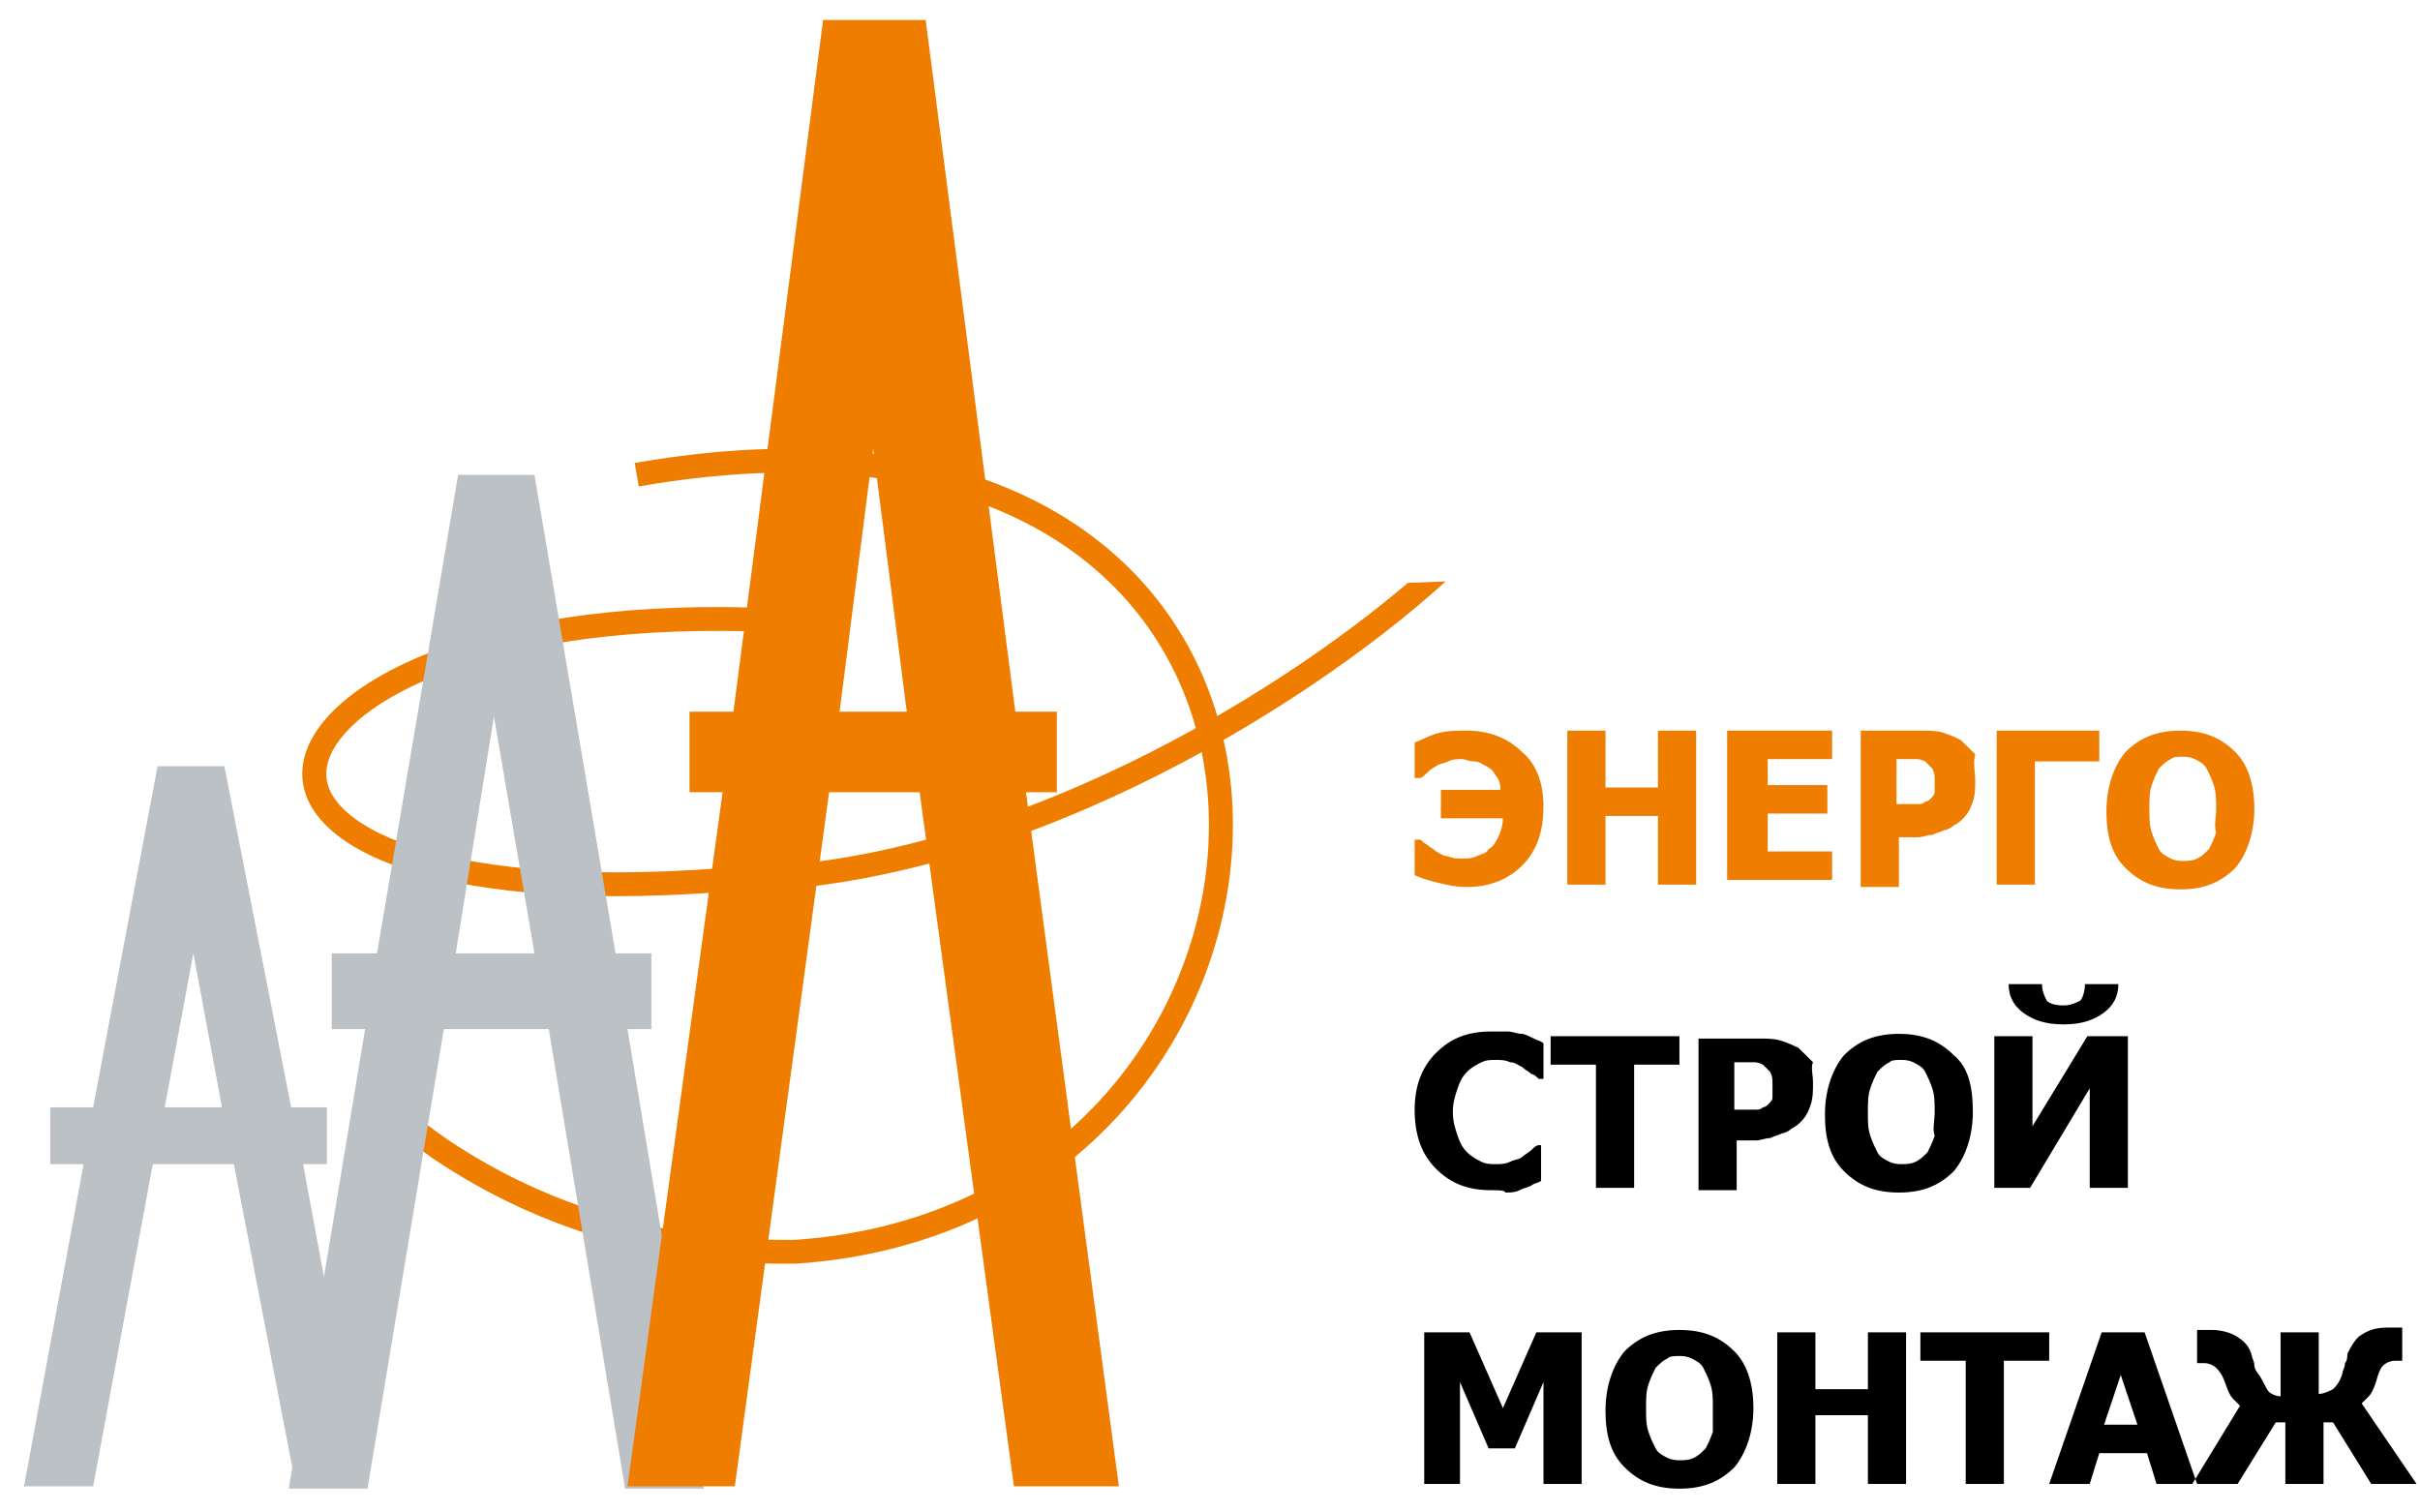 <svg xmlns="http://www.w3.org/2000/svg" width="128" height="80" viewBox="0 0 128 80" class="dont-remove">
    <path fill-rule="evenodd" clip-rule="evenodd" d="M78.863 62.953C77.601 62.953 76.718 62.577 75.961 61.826C75.204 61.074 74.825 60.072 74.825 58.693C74.825 57.44 75.204 56.438 75.961 55.686C76.718 54.934 77.601 54.559 78.863 54.559C79.241 54.559 79.493 54.559 79.746 54.559C79.998 54.559 80.251 54.684 80.503 54.684C80.629 54.684 80.881 54.809 81.134 54.934C81.386 55.06 81.512 55.06 81.638 55.185V57.065H81.386C81.26 56.939 81.134 56.814 81.007 56.814C80.881 56.689 80.629 56.563 80.503 56.438C80.251 56.313 80.124 56.187 79.872 56.187C79.62 56.062 79.367 56.062 79.115 56.062C78.863 56.062 78.61 56.062 78.358 56.187C78.106 56.313 77.853 56.438 77.601 56.689C77.349 56.939 77.222 57.19 77.096 57.566C76.97 57.941 76.844 58.317 76.844 58.819C76.844 59.32 76.97 59.696 77.096 60.072C77.222 60.447 77.349 60.698 77.601 60.949C77.853 61.199 78.106 61.324 78.358 61.45C78.61 61.575 78.863 61.575 79.115 61.575C79.367 61.575 79.62 61.575 79.872 61.45C80.124 61.324 80.377 61.324 80.503 61.199C80.629 61.074 80.881 60.949 81.007 60.823C81.134 60.698 81.26 60.573 81.386 60.573H81.512V62.452C81.386 62.577 81.134 62.577 81.007 62.703C80.755 62.828 80.629 62.828 80.377 62.953C80.124 63.078 79.872 63.078 79.62 63.078C79.62 62.953 79.241 62.953 78.863 62.953ZM84.414 62.828V56.313H82.017V54.809H88.83V56.313H86.433V62.828H84.414ZM95.895 57.315C95.895 57.691 95.895 58.067 95.769 58.443C95.643 58.819 95.517 59.069 95.265 59.32C95.138 59.445 95.012 59.57 94.76 59.696C94.634 59.821 94.382 59.946 94.255 59.946C94.003 60.072 93.877 60.072 93.624 60.197C93.372 60.197 93.12 60.322 92.868 60.322H91.858V62.953H89.839V54.934H92.994C93.498 54.934 93.877 54.934 94.255 55.06C94.634 55.185 94.886 55.31 95.138 55.436C95.391 55.686 95.643 55.937 95.895 56.187C95.769 56.438 95.895 56.814 95.895 57.315ZM93.751 57.315C93.751 57.065 93.751 56.939 93.624 56.689C93.498 56.563 93.372 56.438 93.246 56.313C92.994 56.187 92.868 56.187 92.741 56.187C92.615 56.187 92.363 56.187 91.984 56.187H91.732V58.693H91.858C92.11 58.693 92.237 58.693 92.363 58.693C92.489 58.693 92.741 58.693 92.868 58.693C92.994 58.693 93.12 58.693 93.246 58.568C93.372 58.568 93.498 58.443 93.498 58.443C93.624 58.317 93.751 58.192 93.751 58.067C93.751 57.816 93.751 57.566 93.751 57.315ZM104.349 58.819C104.349 60.072 103.97 61.199 103.34 61.951C102.583 62.703 101.699 63.078 100.438 63.078C99.176 63.078 98.293 62.703 97.536 61.951C96.779 61.199 96.526 60.197 96.526 58.944C96.526 57.691 96.905 56.563 97.536 55.812C98.293 55.06 99.176 54.684 100.438 54.684C101.699 54.684 102.583 55.06 103.34 55.812C104.097 56.438 104.349 57.44 104.349 58.819ZM102.33 58.819C102.33 58.317 102.33 57.941 102.204 57.566C102.078 57.19 101.952 56.939 101.826 56.689C101.699 56.438 101.447 56.313 101.195 56.187C100.942 56.062 100.69 56.062 100.564 56.062C100.311 56.062 100.059 56.062 99.933 56.187C99.681 56.313 99.555 56.438 99.302 56.689C99.176 56.939 99.05 57.19 98.924 57.566C98.797 57.941 98.797 58.317 98.797 58.819C98.797 59.32 98.797 59.696 98.924 60.072C99.05 60.447 99.176 60.698 99.302 60.949C99.428 61.199 99.681 61.324 99.933 61.45C100.185 61.575 100.438 61.575 100.564 61.575C100.816 61.575 101.069 61.575 101.321 61.45C101.573 61.324 101.699 61.199 101.952 60.949C102.078 60.698 102.204 60.447 102.33 60.072C102.204 59.696 102.33 59.32 102.33 58.819ZM112.55 62.828H110.531V57.566L107.377 62.828H105.484V54.809H107.503V59.57L110.405 54.809H112.55V62.828ZM112.045 52.053C112.045 52.679 111.793 53.18 111.288 53.556C110.784 53.932 110.153 54.183 109.143 54.183C108.134 54.183 107.503 53.932 106.998 53.556C106.494 53.18 106.241 52.679 106.241 52.053H108.008C108.008 52.429 108.134 52.679 108.26 52.93C108.386 53.055 108.639 53.18 109.143 53.18C109.522 53.18 109.774 53.055 110.027 52.93C110.153 52.804 110.279 52.429 110.279 52.053H112.045Z"/>
    <path fill-rule="evenodd" clip-rule="evenodd" d="M83.658 78.49H81.639V73.102L80.125 76.61H78.737L77.223 73.102V78.49H75.331V70.471H77.728L79.494 74.48L81.26 70.471H83.658V78.49ZM92.742 74.48C92.742 75.733 92.364 76.861 91.733 77.612C90.976 78.364 90.092 78.74 88.831 78.74C87.569 78.74 86.686 78.364 85.929 77.612C85.172 76.861 84.919 75.858 84.919 74.606C84.919 73.353 85.298 72.225 85.929 71.473C86.686 70.721 87.569 70.346 88.831 70.346C90.092 70.346 90.976 70.721 91.733 71.473C92.364 72.1 92.742 73.102 92.742 74.48ZM90.597 74.48C90.597 73.979 90.597 73.603 90.471 73.227C90.345 72.851 90.219 72.601 90.092 72.35C89.966 72.1 89.714 71.974 89.462 71.849C89.209 71.724 88.957 71.724 88.831 71.724C88.578 71.724 88.326 71.724 88.2 71.849C87.948 71.974 87.821 72.1 87.569 72.35C87.443 72.601 87.317 72.851 87.191 73.227C87.064 73.603 87.064 73.979 87.064 74.48C87.064 74.981 87.064 75.357 87.191 75.733C87.317 76.109 87.443 76.36 87.569 76.61C87.695 76.861 87.948 76.986 88.2 77.111C88.452 77.237 88.705 77.237 88.831 77.237C89.083 77.237 89.335 77.237 89.588 77.111C89.84 76.986 89.966 76.861 90.219 76.61C90.345 76.36 90.471 76.109 90.597 75.733C90.597 75.357 90.597 74.981 90.597 74.48ZM100.817 78.49H98.798V74.856H96.022V78.49H94.004V70.471H96.022V73.478H98.798V70.471H100.817V78.49ZM103.971 78.49V71.974H101.574V70.471H108.387V71.974H105.99V78.49H103.971ZM108.387 78.49L111.163 70.471H113.434L116.21 78.49H114.065L113.56 76.861H111.037L110.532 78.49H108.387ZM113.055 75.357L112.172 72.726L111.289 75.357H113.055ZM127.817 78.49H125.42L123.401 75.232H122.897V78.49H120.878V75.232H120.373L118.354 78.49H115.957L118.481 74.355C118.354 74.23 118.228 74.104 118.102 73.979C117.976 73.854 117.85 73.603 117.724 73.227C117.597 72.851 117.471 72.601 117.219 72.35C117.093 72.225 116.84 72.1 116.588 72.1H116.21V70.346C116.336 70.346 116.336 70.346 116.462 70.346C116.588 70.346 116.714 70.346 116.967 70.346C117.471 70.346 117.976 70.471 118.354 70.721C118.733 70.972 118.985 71.223 119.111 71.724C119.111 71.849 119.238 71.974 119.238 72.225C119.238 72.35 119.364 72.601 119.49 72.726C119.742 73.102 119.868 73.478 119.995 73.603C120.121 73.728 120.373 73.854 120.626 73.854V70.471H122.644V73.728C122.897 73.728 123.149 73.603 123.401 73.478C123.527 73.353 123.78 73.102 123.906 72.601C123.906 72.475 124.032 72.35 124.032 72.1C124.158 71.974 124.158 71.724 124.158 71.598C124.411 71.097 124.663 70.721 124.915 70.596C125.294 70.346 125.672 70.22 126.303 70.22C126.429 70.22 126.682 70.22 126.808 70.22C126.934 70.22 127.06 70.22 127.06 70.22V71.974H126.682C126.429 71.974 126.177 72.1 126.051 72.225C125.925 72.35 125.798 72.601 125.672 73.102C125.546 73.478 125.42 73.728 125.294 73.854C125.168 73.979 125.041 74.104 124.915 74.23L127.817 78.49Z" />
    <path fill-rule="evenodd" clip-rule="evenodd" d="M20.321 59.32C21.204 60.071 22.087 60.698 22.97 61.324C28.396 64.958 34.83 66.963 42.148 66.837C73.186 64.707 75.331 17.221 33.569 24.488L33.788 25.729C44.007 23.951 51.344 25.554 56.184 28.785C61.014 32.01 63.516 36.96 63.893 42.228C64.65 52.798 56.849 64.549 42.093 65.578C35.055 65.692 28.891 63.766 23.694 60.289C22.811 59.663 21.976 59.069 21.146 58.363L20.321 59.32Z" fill="#EF7D00" class="dont-remove"/>
    <path fill-rule="evenodd" clip-rule="evenodd" d="M38.313 45.907H38.362C45.61 45.907 53.08 43.573 59.696 40.365C65.649 37.478 70.841 33.918 74.467 30.828L76.465 30.753C69.021 37.519 53.376 47.166 38.362 47.166C5.936 49.672 10.857 31.379 39.624 32.131L39.59 33.391C32.523 33.206 27 34.194 23.197 35.687C21.294 36.434 19.859 37.292 18.876 38.16C17.886 39.034 17.419 39.856 17.293 40.535C17.176 41.168 17.326 41.823 17.899 42.503C18.5 43.216 19.576 43.958 21.277 44.588C24.681 45.848 30.244 46.53 38.264 45.91L38.313 45.907Z" fill="#EF7D00" class="dont-remove"/>
    <path fill-rule="evenodd" clip-rule="evenodd" d="M15.652 78.615L12.371 61.575H8.082L4.927 78.615H1.269L4.423 61.575H2.656V58.568H4.927L8.334 40.526H11.867L15.4 58.568H17.292V61.575H16.03L19.185 78.615H15.652ZM11.741 58.568L10.227 50.424L8.713 58.568H11.741Z" fill="#BBC1C5" class="dont-remove"/>
    <path fill-rule="evenodd" clip-rule="evenodd" d="M17.545 50.424H19.942L24.232 25.115H28.269L32.559 50.424H34.452V54.433H33.19L37.227 78.74H33.064L29.026 54.433H23.475L19.438 78.74H15.274L19.311 54.433H17.545V50.424ZM24.106 50.424H28.269L26.125 37.895L24.106 50.424Z" fill="#BBC1C5" class="dont-remove"/>
    <path d="M55.9 37.644H36.47V41.904H55.9V37.644Z" fill="#EF7D00" class="dont-remove"/>
    <path fill-rule="evenodd" clip-rule="evenodd" d="M53.629 78.615L48.456 40.526H48.33L46.185 23.736L44.04 40.526L38.867 78.615H33.19L38.615 39.022L43.535 1.058H48.961L53.881 39.022L59.18 78.615H53.629Z" fill="#EF7D00" class="dont-remove"/>
    <path fill-rule="evenodd" clip-rule="evenodd" d="M81.638 42.656C81.638 44.034 81.26 45.036 80.503 45.788C79.746 46.54 78.737 46.916 77.601 46.916C76.97 46.916 76.465 46.79 75.961 46.665C75.456 46.54 75.078 46.414 74.825 46.289V44.41H75.078C75.204 44.41 75.204 44.535 75.456 44.66C75.582 44.786 75.835 44.911 75.961 45.036C76.213 45.161 76.339 45.287 76.592 45.287C76.844 45.412 77.096 45.412 77.349 45.412C77.601 45.412 77.853 45.412 78.106 45.287C78.358 45.161 78.61 45.161 78.737 44.911C78.989 44.786 79.115 44.535 79.241 44.284C79.367 44.034 79.493 43.658 79.493 43.282H76.213V41.779H79.367C79.367 41.403 79.241 41.152 79.115 41.027C78.989 40.776 78.863 40.651 78.61 40.526C78.358 40.4 78.232 40.275 77.979 40.275C77.727 40.275 77.475 40.15 77.349 40.15C77.096 40.15 76.844 40.15 76.592 40.275C76.339 40.4 76.087 40.4 75.961 40.526C75.708 40.651 75.582 40.776 75.456 40.901C75.33 41.027 75.204 41.152 75.078 41.152H74.825V39.273C75.204 39.147 75.582 38.897 76.087 38.772C76.592 38.646 77.096 38.646 77.601 38.646C78.737 38.646 79.746 39.022 80.503 39.774C81.26 40.4 81.638 41.403 81.638 42.656ZM89.713 46.79H87.695V43.157H84.919V46.79H82.9V38.646H84.919V41.653H87.695V38.646H89.713V46.79ZM91.353 46.79V38.646H96.905V40.15H93.498V41.528H96.653V43.032H93.498V45.036H96.905V46.54H91.353V46.79ZM104.475 41.277C104.475 41.653 104.475 42.029 104.349 42.405C104.223 42.781 104.097 43.032 103.844 43.282C103.718 43.407 103.592 43.533 103.34 43.658C103.213 43.783 102.961 43.909 102.835 43.909C102.583 44.034 102.456 44.034 102.204 44.159C101.952 44.159 101.699 44.284 101.447 44.284H100.438V46.916H98.419V38.646H101.573C102.078 38.646 102.456 38.646 102.835 38.772C103.213 38.897 103.466 39.022 103.718 39.147C103.97 39.398 104.223 39.649 104.475 39.899C104.349 40.4 104.475 40.776 104.475 41.277ZM102.33 41.277C102.33 41.027 102.33 40.901 102.204 40.651C102.078 40.526 101.952 40.4 101.826 40.275C101.573 40.15 101.447 40.15 101.321 40.15C101.195 40.15 100.942 40.15 100.564 40.15H100.311V42.53H100.438C100.69 42.53 100.816 42.53 100.942 42.53C101.069 42.53 101.321 42.53 101.447 42.53C101.573 42.53 101.699 42.53 101.826 42.405C101.952 42.405 102.078 42.28 102.078 42.28C102.204 42.154 102.33 42.029 102.33 41.904C102.33 41.779 102.33 41.528 102.33 41.277ZM111.036 40.275H107.629V46.79H105.611V38.646H111.036V40.275ZM119.237 42.781C119.237 44.034 118.858 45.161 118.228 45.913C117.471 46.665 116.587 47.041 115.326 47.041C114.064 47.041 113.181 46.665 112.424 45.913C111.667 45.161 111.414 44.159 111.414 42.906C111.414 41.653 111.793 40.526 112.424 39.774C113.181 39.022 114.064 38.646 115.326 38.646C116.587 38.646 117.471 39.022 118.228 39.774C118.858 40.4 119.237 41.403 119.237 42.781ZM117.218 42.781C117.218 42.28 117.218 41.904 117.092 41.528C116.966 41.152 116.84 40.901 116.714 40.651C116.587 40.4 116.335 40.275 116.083 40.15C115.83 40.025 115.578 40.025 115.452 40.025C115.2 40.025 114.947 40.025 114.821 40.15C114.569 40.275 114.443 40.4 114.19 40.651C114.064 40.901 113.938 41.152 113.812 41.528C113.685 41.904 113.685 42.28 113.685 42.781C113.685 43.282 113.685 43.658 113.812 44.034C113.938 44.41 114.064 44.66 114.19 44.911C114.316 45.161 114.569 45.287 114.821 45.412C115.073 45.537 115.326 45.537 115.452 45.537C115.704 45.537 115.957 45.537 116.209 45.412C116.461 45.287 116.587 45.161 116.84 44.911C116.966 44.66 117.092 44.41 117.218 44.034C117.092 43.658 117.218 43.282 117.218 42.781Z" fill="#EF7D00" class="dont-remove"/>
</svg>